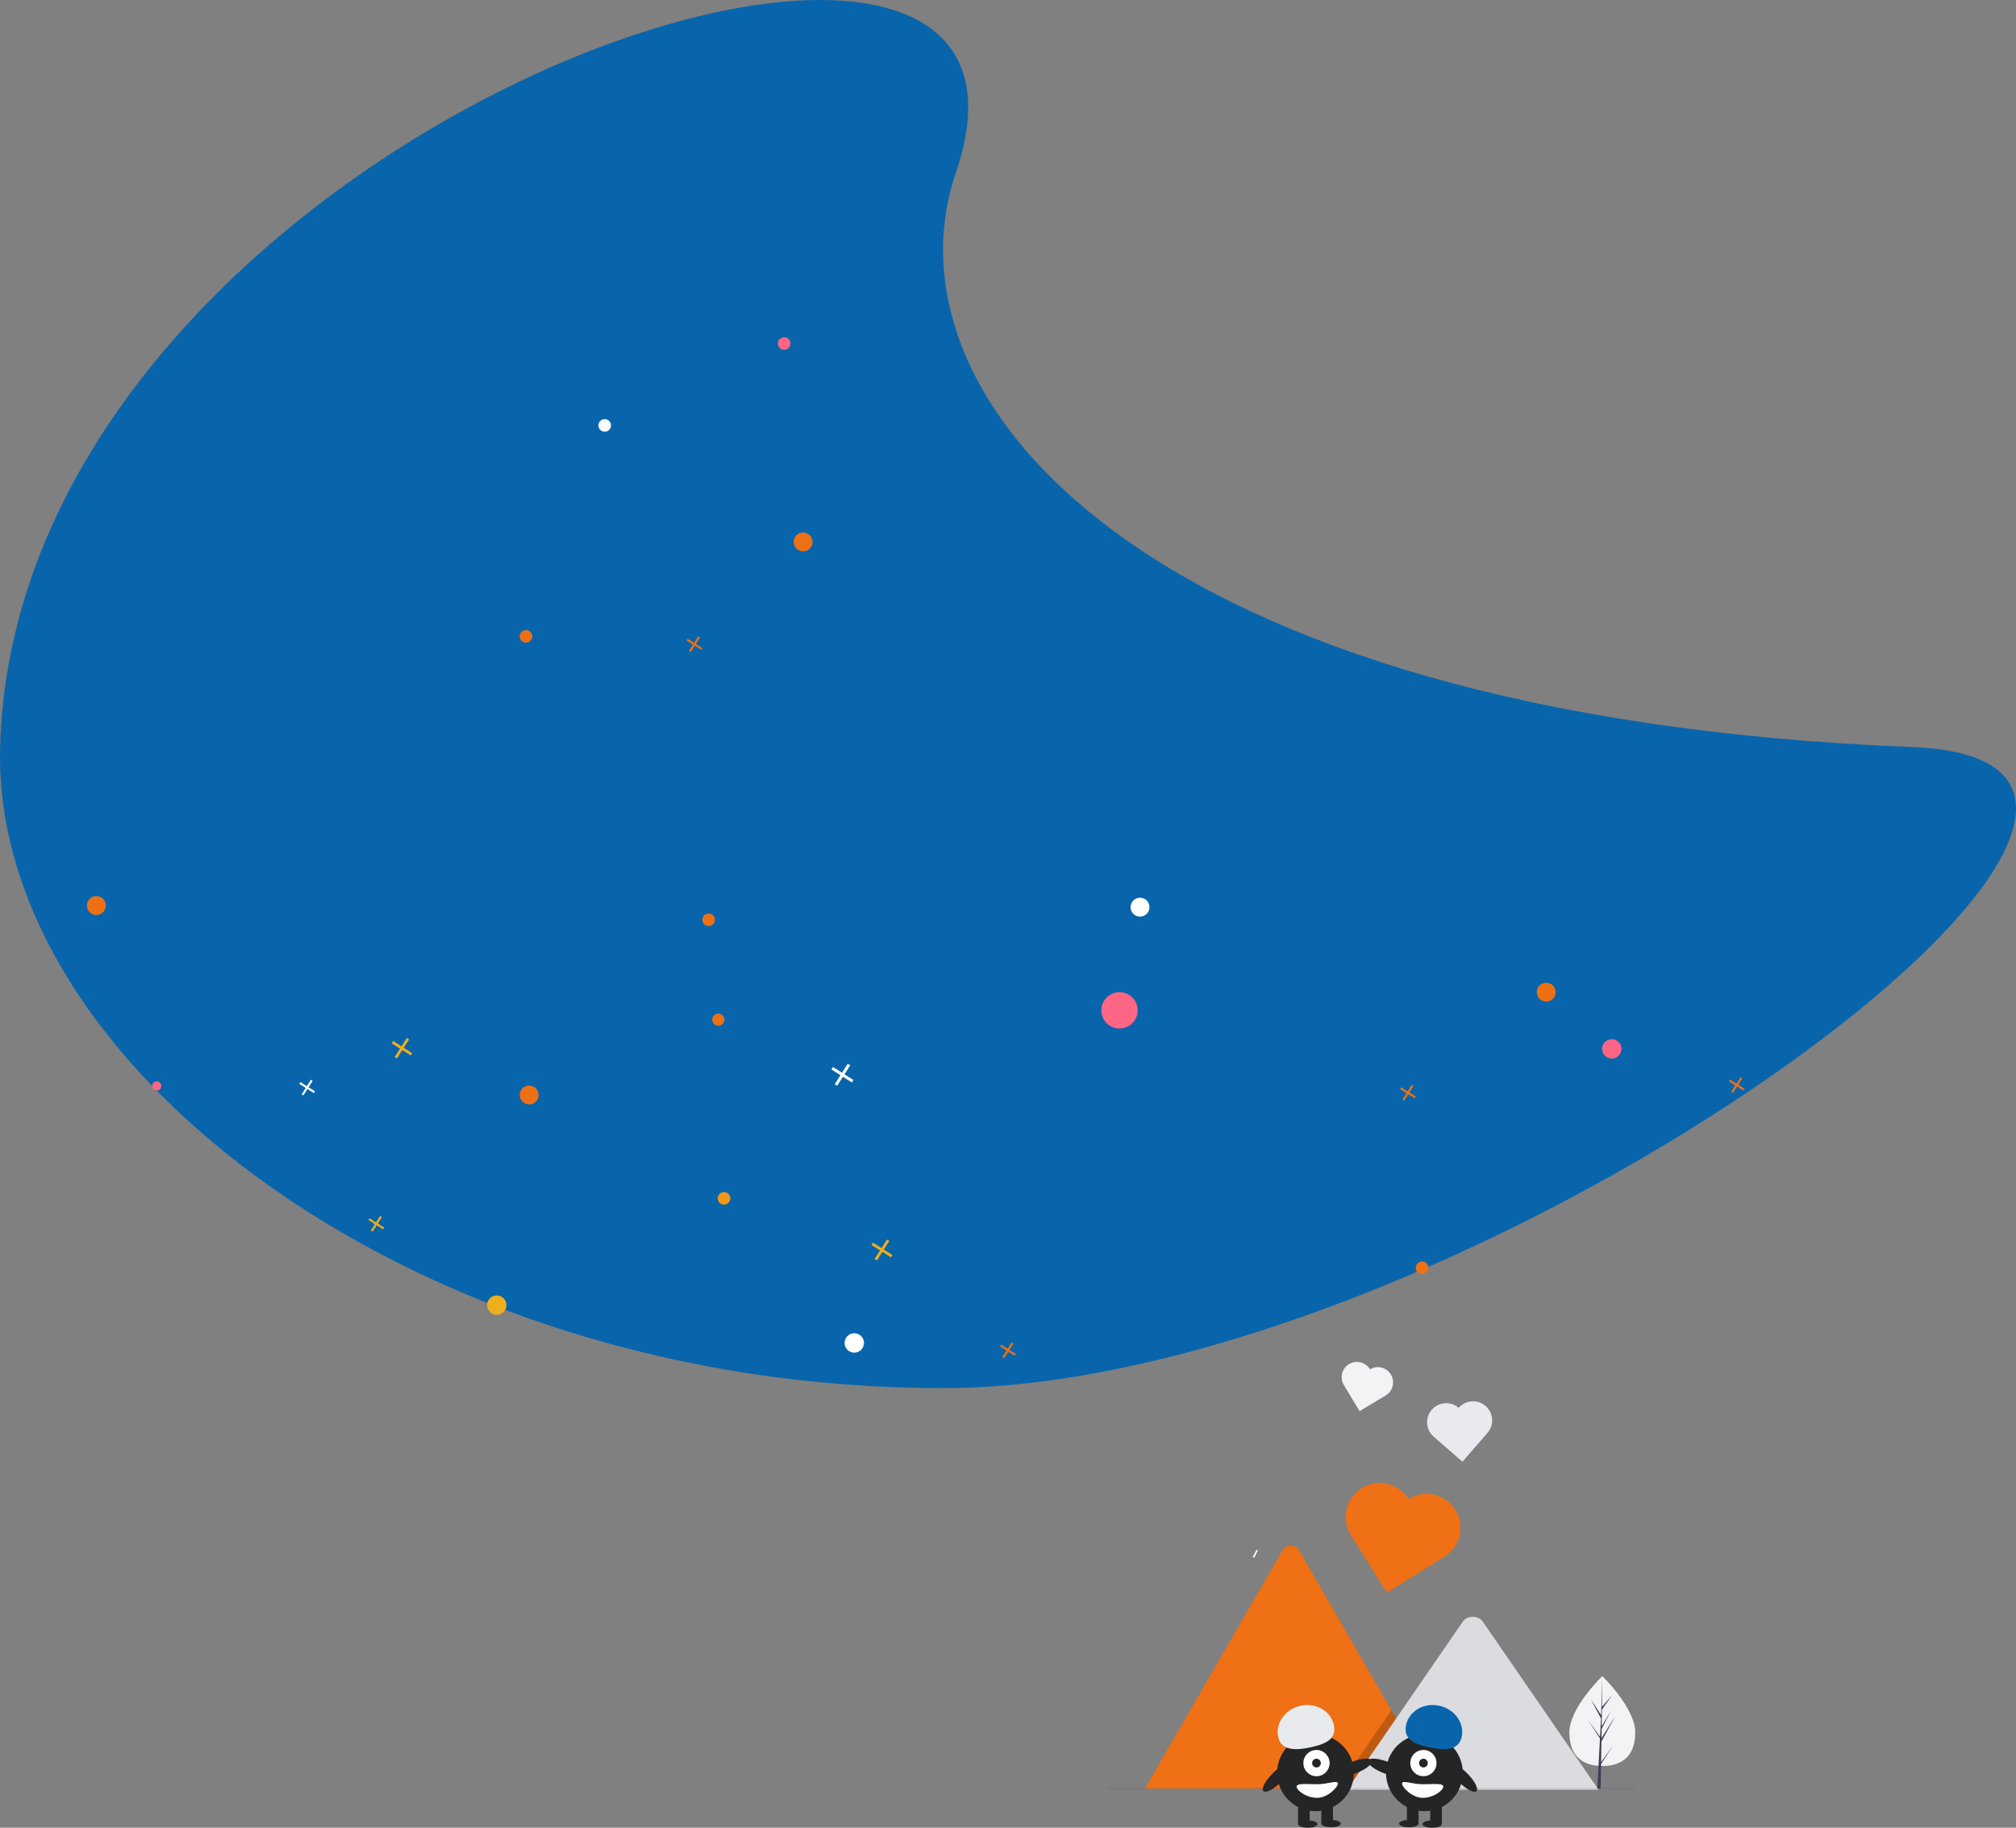 <svg xmlns="http://www.w3.org/2000/svg" width="2194.459" height="1989.634" viewBox="0 0 2194.459 1989.634"><rect x="0" y="0" width="2194.459" height="1989.634" fill="#808080" stroke="none"/><defs><style>.a{fill:#0865ab;}.b{fill:#ed7015;}.c{fill:#eeae1d;}.d{fill:#fff;}.e{fill:#ef7015;}.f{fill:#ee991a;}.g{fill:#ff6584;}.h{fill:#fe6483;}.i{opacity:0.2;}.j{fill:#dadce0;}.k,.o{fill:#3f3d56;}.k{opacity:0.1;}.l{fill:#252525;}.m{fill:#e8eaed;}.n{fill:#f1f3f4;}</style></defs><g transform="translate(0 1240.706)"><g transform="translate(-330.965 -1416.706)"><path class="a" d="M421.007,889.519c-9.186,345.359,451.179,697.908,1025.819,697.908s1489.76-680.859,1055.137-697.908C1664.5,856.669,1377.512,509.836,1461.485,263.971,1611.874-176.352,439.094,209.507,421.007,889.519Z" transform="translate(-89.907 99.678)"/><path class="b" d="M517.142,166.425l-7.006-4.459,4.459-7.006-1.913-1.213-4.456,7.006-7.006-4.459L500,158.2l7.006,4.459-4.459,7.006,1.913,1.217,4.456-7.006,7.006,4.456Z" transform="translate(578.326 715)"/><path class="b" d="M669.142,314.425l-7.006-4.459,4.459-7.006-1.912-1.213-4.456,7.006-7.006-4.459L652,306.2l7.006,4.459-4.459,7.006,1.913,1.217,4.456-7.006,7.006,4.456Z" transform="translate(1202.966 1055.279)"/><path class="c" d="M428.324,300.259l-9.124-5.808,5.808-9.124-2.491-1.58-5.8,9.125-9.125-5.808L406,289.549l9.124,5.808-5.808,9.124,2.491,1.585,5.8-9.125,9.124,5.8Z" transform="translate(351.282 1022.145)"/><path class="b" d="M607.142,392.425l-7.006-4.459,4.459-7.006-1.913-1.213-4.456,7.006-7.006-4.459L590,384.2l7.006,4.459-4.459,7.006,1.912,1.217,4.456-7.006,7.006,4.456Z" transform="translate(829.562 1257.497)"/><path class="c" d="M436.142,355.425l-7.006-4.459,4.459-7.006-1.913-1.213-4.456,7.006-7.006-4.459L419,347.2l7.006,4.459-4.459,7.006,1.913,1.217,4.456-7.006,7.006,4.456Z" transform="translate(313.023 1156.926)"/><path class="b" d="M848.142,306.425l-7.006-4.459,4.459-7.006-1.913-1.213-4.456,7.006-7.006-4.459L831,298.2l7.006,4.459-4.459,7.006,1.913,1.217,4.456-7.006,7.006,4.456Z" transform="translate(1381.881 1054.872)"/><path class="d" d="M394.142,185.425l-7.006-4.459,4.459-7.006-1.913-1.213-4.456,7.006-7.006-4.459L377,177.2l7.006,4.459-4.459,7.006,1.913,1.217,4.456-7.006,7.006,4.456Z" transform="translate(279.723 1178.622)"/><path class="d" d="M570,211.494l-9.81-6.238,6.242-9.81-2.674-1.7-6.242,9.806-9.807-6.242-1.7,2.677,9.81,6.238-6.242,9.81,2.673,1.7,6.242-9.81,9.807,6.242Z" transform="translate(689.998 1140.214)"/><circle class="b" cx="10.283" cy="10.283" r="10.283" transform="translate(896.664 1357.723)"/><circle class="b" cx="10.283" cy="10.283" r="10.283" transform="translate(425.538 1151.455)"/><circle class="b" cx="10.283" cy="10.283" r="10.283" transform="translate(1194.87 755.632)"/><circle class="b" cx="6.586" cy="6.586" r="6.586" transform="translate(1106.29 1279.371)"/><circle class="b" cx="6.855" cy="6.855" r="6.855" transform="translate(1095.468 1170.379)"/><circle class="e" cx="6.855" cy="6.855" r="6.855" transform="translate(1872.083 1549.206)"/><circle class="f" cx="6.855" cy="6.855" r="6.855" transform="translate(1112.207 1473.657)"/><circle class="g" cx="6.855" cy="6.855" r="6.855" transform="translate(1177.732 543.117)"/><circle class="b" cx="6.855" cy="6.855" r="6.855" transform="translate(896.664 861.889)"/><circle class="d" cx="6.855" cy="6.855" r="6.855" transform="translate(982.355 632.236)"/><circle class="b" cx="10.283" cy="10.283" r="10.283" transform="translate(2003.798 1245.787)"/><circle class="g" cx="19.79" cy="19.79" r="19.79" transform="translate(1529.794 1256.026)"/><circle class="d" cx="10.283" cy="10.283" r="10.283" transform="translate(1561.63 1153.24)"/><circle class="h" cx="5.001" cy="5.001" r="5.001" transform="translate(496.592 1353.163)"/><circle class="c" cx="10.553" cy="10.553" r="10.553" transform="translate(861.159 1586.193)"/><circle class="g" cx="10.553" cy="10.553" r="10.553" transform="translate(2074.902 1307.222)"/></g><path class="c" d="M568.82,210.623l-9.328-5.932,5.935-9.328-2.543-1.617-5.935,9.325-9.325-5.935L546,199.681l9.328,5.932-5.935,9.328,2.542,1.62,5.935-9.328,9.325,5.935Z" transform="translate(402.603 -85.155)"/><circle class="d" cx="10.554" cy="10.554" r="10.554" transform="translate(919.356 210.677)"/><g transform="translate(1206.303 381.154)"><rect class="d" width="1.662" height="8.976" transform="matrix(0.894, 0.448, -0.448, 0.894, 161.382, 65.226)"/><path class="e" d="M115.453,10.835a36.992,36.992,0,0,0-52.314,0l-.01.01a36.979,36.979,0,1,0-52.3,52.3l-.007.007,52.314,52.314,52.314-52.314A36.991,36.991,0,0,0,115.453,10.835Z" transform="translate(267.76 -14.824) rotate(13)"/><path class="e" d="M535.463,476.865H219.1a6.459,6.459,0,0,1-1.182-.094L367.544,217.6a10.476,10.476,0,0,1,18.236,0L486.2,391.525l4.811,8.322Z" transform="translate(-177.916 -151.614)"/><path class="i" d="M494.254,362.7H386.241l53.024-77.018,3.816-5.548,1.908-2.774,4.81,8.322Z" transform="translate(-136.708 -37.447)"/><path class="j" d="M832.173,518.259H558.547l53.023-77.018,3.816-5.548L684.48,335.323c4.53-6.578,15.427-6.988,20.753-1.241a12.459,12.459,0,0,1,.995,1.241Z" transform="translate(-298.479 -191.913)"/><rect class="k" width="573.698" height="1.448" transform="translate(0 324.27)"/><ellipse class="l" cx="20.895" cy="6.559" rx="20.895" ry="6.559" transform="translate(245.65 303.714) rotate(-21.176)"/><circle class="l" cx="41.789" cy="41.789" r="41.789" transform="translate(183.858 266.21)"/><rect class="l" width="12.696" height="22.746" transform="translate(206.605 340.796)"/><rect class="l" width="12.696" height="22.746" transform="translate(231.996 340.796)"/><ellipse class="l" cx="10.58" cy="3.967" rx="10.58" ry="3.967" transform="translate(206.605 359.839)"/><ellipse class="l" cx="10.58" cy="3.967" rx="10.58" ry="3.967" transform="translate(231.996 359.31)"/><circle class="d" cx="14.282" cy="14.282" r="14.282" transform="translate(212.423 283.137)"/><circle class="l" cx="4.761" cy="4.761" r="4.761" transform="translate(221.945 292.659)"/><path class="m" d="M442.186,515.822c-3.374-15.112,7.412-30.381,24.092-34.106s32.937,5.507,36.311,20.618-7.68,20.685-24.36,24.41S445.56,530.933,442.186,515.822Z" transform="translate(-257.075 -246.685)"/><ellipse class="l" cx="20.895" cy="6.559" rx="20.895" ry="6.559" transform="translate(164.337 323.296) rotate(-45)"/><path class="d" d="M473.5,615.67c0,4.09,10.531,12.167,22.217,12.167s22.643-11.515,22.643-15.6-10.957.793-22.643.793S473.5,611.58,473.5,615.67Z" transform="translate(-268.376 -292.595)"/><ellipse class="l" cx="6.559" cy="20.895" rx="6.559" ry="20.895" transform="translate(280.463 300.855) rotate(-68.824)"/><circle class="l" cx="41.789" cy="41.789" r="41.789" transform="translate(302.384 266.21)"/><rect class="l" width="12.696" height="22.746" transform="translate(363.217 363.542) rotate(180)"/><rect class="l" width="12.696" height="22.746" transform="translate(337.826 363.542) rotate(180)"/><ellipse class="l" cx="10.58" cy="3.967" rx="10.58" ry="3.967" transform="translate(342.058 359.839)"/><ellipse class="l" cx="10.58" cy="3.967" rx="10.58" ry="3.967" transform="translate(316.667 359.31)"/><circle class="d" cx="14.282" cy="14.282" r="14.282" transform="translate(328.833 283.137)"/><circle class="l" cx="4.761" cy="4.761" r="4.761" transform="translate(338.355 292.659)"/><path class="a" d="M718.051,515.822c3.374-15.112-7.412-30.381-24.092-34.106s-32.937,5.507-36.311,20.618,7.68,20.685,24.36,24.41S714.677,530.933,718.051,515.822Z" transform="translate(-333.341 -246.685)"/><ellipse class="l" cx="6.559" cy="20.895" rx="6.559" ry="20.895" transform="translate(366.664 303.022) rotate(-45)"/><path class="d" d="M695.926,615.67c0,4.09-10.531,12.167-22.217,12.167s-22.643-11.515-22.643-15.6,10.957.793,22.643.793S695.926,611.58,695.926,615.67Z" transform="translate(-331.226 -292.595)"/><path class="n" d="M1004.709,493.61c0,27.006-16.055,36.435-35.859,36.435s-35.859-9.43-35.859-36.435,35.859-61.362,35.859-61.362S1004.709,466.6,1004.709,493.61Z" transform="translate(-431.012 -229.469)"/><path class="o" d="M822.578,313.55l.367-22.6,15.284-27.961L823,287.4l.165-10.162L833.7,257.01l-10.49,17.54h0l.3-18.278,11.28-16.106L823.555,253.4l.185-33.515-1.166,44.368.1-1.83L811.2,244.868l11.284,21.067-1.068,20.413-.032-.542-13.22-18.473,13.18,20.387-.134,2.552-.024.039.011.209-2.711,51.79h3.623l.434-26.751,13.149-20.337Z" transform="translate(-286.046 -17.104)"/><path class="m" d="M64.765,6.078a20.751,20.751,0,0,0-29.346,0l-.006.006A20.744,20.744,0,1,0,6.076,35.42l0,0L35.418,64.771,64.765,35.424A20.751,20.751,0,0,0,64.765,6.078Z" transform="matrix(0.998, -0.07, 0.07, 0.998, 345.733, -92.852)"/><path class="n" d="M51.785,4.86a16.592,16.592,0,0,0-23.465,0l0,0A16.587,16.587,0,1,0,4.858,28.322l0,0L28.32,51.79,51.785,28.325A16.592,16.592,0,0,0,51.785,4.86Z" transform="translate(258.651 -142.803) rotate(14)"/></g></g></svg>